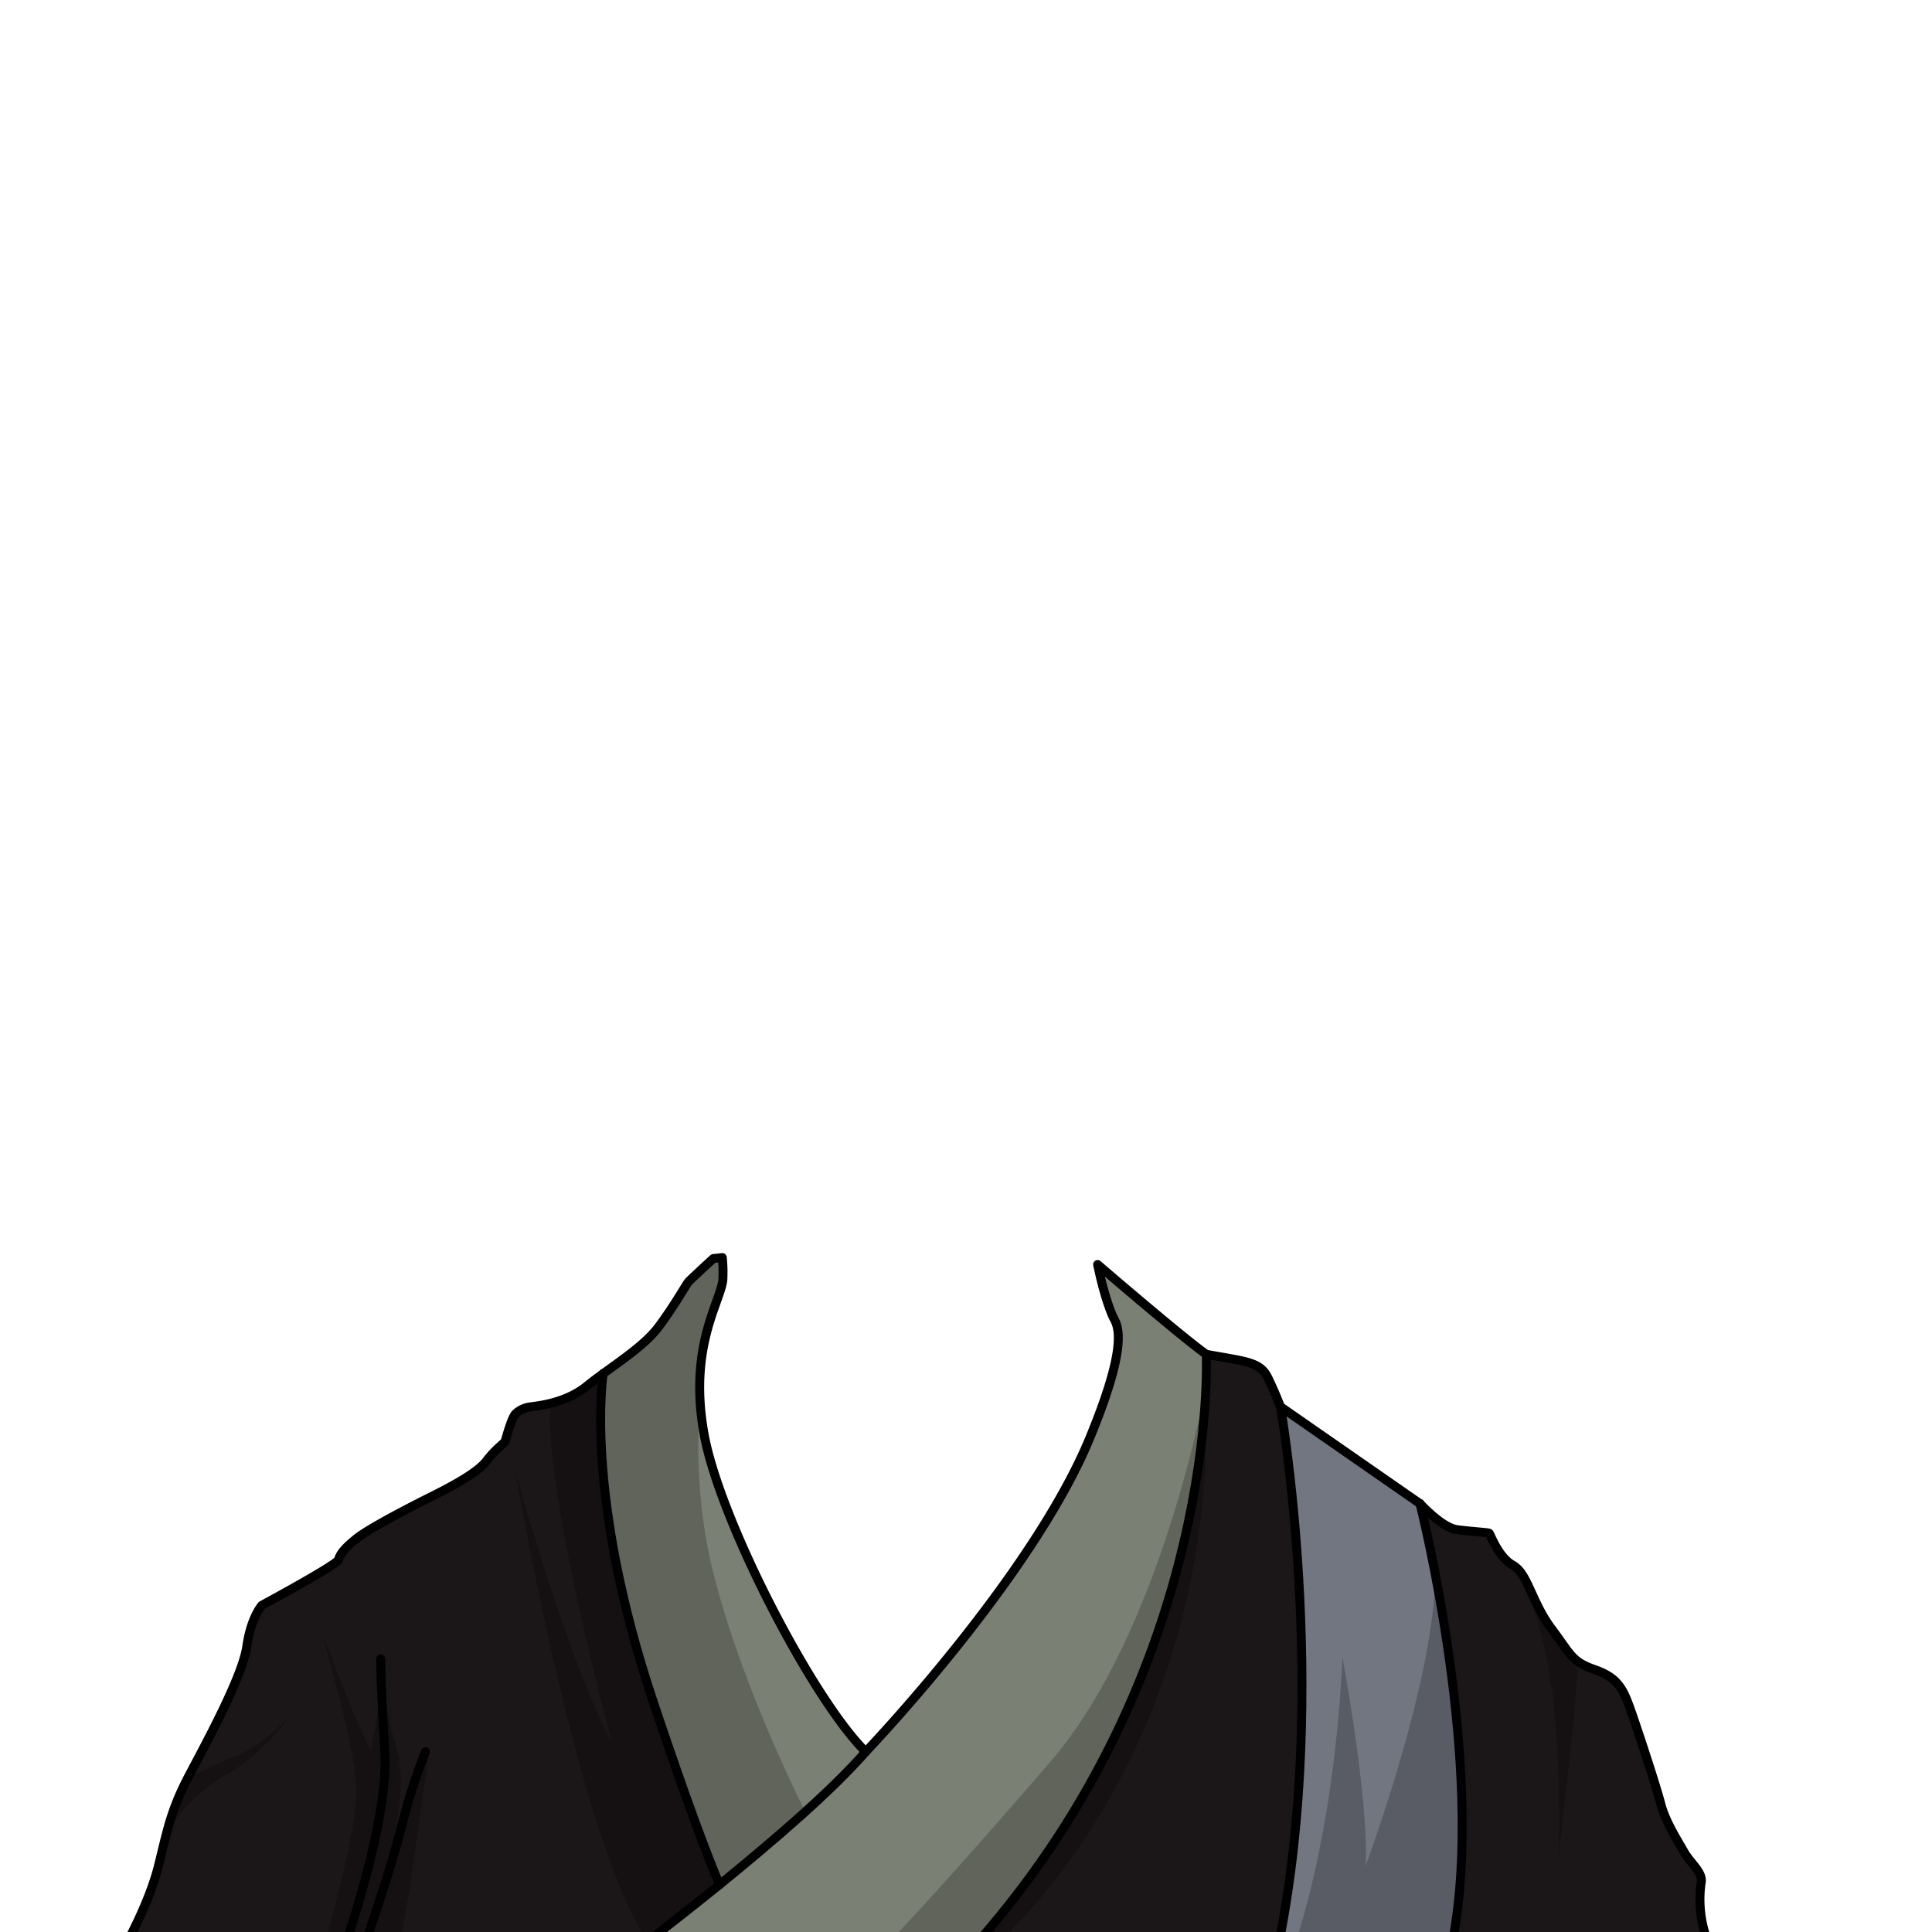 <svg xmlns="http://www.w3.org/2000/svg" viewBox="0 0 432 432">
  <defs>
    <style>.BUNTAI_TURTLE_OUTFIT_TURTLE_OUTFIT_45_cls-1{isolation:isolate;}.BUNTAI_TURTLE_OUTFIT_TURTLE_OUTFIT_45_cls-2{fill:#727680;}.BUNTAI_TURTLE_OUTFIT_TURTLE_OUTFIT_45_cls-3{fill:#7b8075;}.BUNTAI_TURTLE_OUTFIT_TURTLE_OUTFIT_45_cls-4{fill:#1b1617;}.BUNTAI_TURTLE_OUTFIT_TURTLE_OUTFIT_45_cls-5{fill:none;stroke:#000;stroke-linecap:round;stroke-linejoin:round;stroke-width:2px;}.BUNTAI_TURTLE_OUTFIT_TURTLE_OUTFIT_45_cls-6{opacity:0.22;mix-blend-mode:multiply;}</style>
  </defs>
  <g class="BUNTAI_TURTLE_OUTFIT_TURTLE_OUTFIT_45_cls-1">
    <g id="outfit">
      <path class="BUNTAI_TURTLE_OUTFIT_TURTLE_OUTFIT_45_cls-2" d="M317.52,336.21c.32,1.27,14.77,58.7,7.29,97.93H286c11.27-56.76.29-119.62.29-119.62l31.19,21.67Z" />
      <path class="BUNTAI_TURTLE_OUTFIT_TURTLE_OUTFIT_45_cls-3" d="M269.72,302.81c-5.68-4.11-24.27-20.07-24.27-20.07h0c1.27,6.17,2.88,10.76,3.72,12.24,1.51,2.68,2,8.54-5.48,26.56-12.93,31.34-50.09,70.15-50.09,70.15-11.77-11.53-32.66-51.74-36.15-71.05s3.49-29.19,4.19-34.34a33.61,33.61,0,0,0-.11-5.11l-2,.21s-5,4.61-5.59,5.25-3,5.12-6.64,10c-2.82,3.77-7.83,7.15-12.39,10.48,0,0-4.44,26.92,11.29,73.75,7.45,22.19,12,34.15,14.71,40.58-5.77,4.67-11.37,9.05-16.14,12.72h74C273.11,372.26,269.72,302.81,269.72,302.81Z" />
      <path class="BUNTAI_TURTLE_OUTFIT_TURTLE_OUTFIT_45_cls-4" d="M381.86,434.14A26.52,26.52,0,0,1,380.37,421c.53-2.35-2.36-4.28-3.84-7s-4.11-6.64-5.16-10.66-4.89-15.72-6.64-20.7-2.88-7.52-8.13-9.35-5.24-3.24-9.69-9.18-5.28-12.32-8.6-14.15-5.07-7-5.33-7.17-3.76-.35-7.16-.79-8-5.52-8.3-5.83c.32,1.27,14.77,58.7,7.29,97.93Z" />
      <path class="BUNTAI_TURTLE_OUTFIT_TURTLE_OUTFIT_45_cls-4" d="M283.52,308.05c-1.74-3.58-4.8-3.58-13.8-5.24,0,0,3.39,69.45-51,131.33H286c11.27-56.76.29-119.62.29-119.62S285.27,311.64,283.52,308.05Z" />
      <path class="BUNTAI_TURTLE_OUTFIT_TURTLE_OUTFIT_45_cls-4" d="M134.88,307.09c-1.29.93-2.53,1.86-3.69,2.8-5.24,4.25-12.23,4.48-13.1,4.72a5.72,5.72,0,0,0-2.86,1.51c-.87.93-2.15,5.65-2.27,6.06s-2.15,1.69-4.19,4.43-8.16,5.94-12.35,8-13.75,7-16.66,9.32-3.79,3.67-4.08,4.77-17.13,10.2-17.13,10.2-2.44,2.68-3.38,9.2-8.5,20.51-12.81,28.66-5,12.82-7,20.62-6.87,16.72-6.87,16.72H144.74c4.77-3.67,10.37-8.05,16.14-12.72-2.72-6.43-7.26-18.39-14.71-40.58C130.44,334,134.88,307.09,134.88,307.09Z" />
      <path class="BUNTAI_TURTLE_OUTFIT_TURTLE_OUTFIT_45_cls-5" d="M317.52,336.21c.29.31,5,5.41,8.3,5.83s6.9.62,7.16.79,2,5.33,5.33,7.17,4.14,8.21,8.6,14.15,4.45,7.34,9.69,9.18,6.38,4.36,8.13,9.35,5.59,16.68,6.64,20.7,3.67,8,5.16,10.66,4.37,4.64,3.84,7a26.52,26.52,0,0,0,1.49,13.11H28.5s4.89-8.91,6.87-16.72,2.68-12.46,7-20.62,11.88-22.13,12.81-28.66,3.38-9.2,3.38-9.2,16.84-9.09,17.13-10.2,1.16-2.44,4.08-4.77,12.46-7.23,16.66-9.32,10.31-5.3,12.35-8,4.07-4,4.19-4.43,1.4-5.13,2.27-6.06a5.72,5.72,0,0,1,2.86-1.51c.87-.24,7.86-.47,13.1-4.72,1.16-.94,2.4-1.87,3.69-2.8,4.56-3.33,9.57-6.71,12.39-10.48,3.61-4.84,6.06-9.32,6.64-10s5.59-5.25,5.59-5.25l2-.21a33.61,33.61,0,0,1,.11,5.11c-.7,5.15-7.69,15-4.19,34.34s24.38,59.52,36.15,71.05c0,0,37.16-38.81,50.09-70.15,7.43-18,7-23.88,5.48-26.56-.84-1.48-2.45-6.07-3.72-12.24h0s18.59,16,24.27,20.07c9,1.66,12.06,1.66,13.8,5.24s2.8,6.47,2.8,6.47l31.19,21.67" />
      <path class="BUNTAI_TURTLE_OUTFIT_TURTLE_OUTFIT_45_cls-5" d="M269.72,302.81s3.39,69.45-51,131.33" />
      <path class="BUNTAI_TURTLE_OUTFIT_TURTLE_OUTFIT_45_cls-5" d="M193.59,391.69C186,400.4,173,411.57,160.88,421.42c-5.77,4.67-11.37,9.05-16.14,12.72" />
      <path class="BUNTAI_TURTLE_OUTFIT_TURTLE_OUTFIT_45_cls-5" d="M134.88,307.09s-4.44,26.92,11.29,73.75c7.45,22.19,12,34.15,14.71,40.58" />
      <path class="BUNTAI_TURTLE_OUTFIT_TURTLE_OUTFIT_45_cls-5" d="M286.32,314.52s11,62.86-.29,119.62" />
      <path class="BUNTAI_TURTLE_OUTFIT_TURTLE_OUTFIT_45_cls-5" d="M317.51,336.19v0c.32,1.27,14.77,58.7,7.29,97.93" />
      <path class="BUNTAI_TURTLE_OUTFIT_TURTLE_OUTFIT_45_cls-5" d="M77.43,434.14s9.55-27.29,8.62-42.45-.93-20.75-.93-20.75" />
      <path class="BUNTAI_TURTLE_OUTFIT_TURTLE_OUTFIT_45_cls-5" d="M81.77,434.14s5.42-15.46,8-25.63a133.79,133.79,0,0,1,5.36-16.82" />
      <g class="BUNTAI_TURTLE_OUTFIT_TURTLE_OUTFIT_45_cls-6">
        <path d="M161.52,281.76s-1.73,10.53-3.05,15.36c0,0-5.55,26.17.51,52.38s21.09,55.6,21.09,55.6-23.94,21.76-35.33,29c-15.7-23.7-29.51-105.06-29.51-105.06s11.89,42.85,21.5,60.33c-16.25-62.22-13.63-75.15-13.63-75.15s8.21-5,14.5-9.17,12.14-10.07,13.8-14.6a11.8,11.8,0,0,1,5.06-6.27c.42-.38,3.75-3,3.75-3Z" />
        <path d="M85.17,373.66a81.43,81.43,0,0,0,3.28,16.27c2.66,8.36,0,18.88,0,18.88L96,391.69,91.47,423l-1.93,11.18H72.68s6.82-23.24,7-33-6.64-31-7.43-35.48c7.87,20.88,10.66,25.69,10.66,25.69S85.25,380.2,85.17,373.66Z" />
        <path d="M37.48,409s5.75-8.18,13.44-12.37S65.25,383.2,65.25,383.2,59.4,390,52.76,392.64a79.68,79.68,0,0,0-10.95,5.23S37.66,405.06,37.48,409Z" />
        <path d="M269.66,309.9s-9.8,55-34.67,83.88-36.05,40.36-36.05,40.36h24.47S272.93,391.69,269.66,309.9Z" />
        <path d="M289.7,434.14s8.62-23.59,10.48-63.66c6.53,37,5.13,46.83,5.13,46.83s15.61-41.71,15.61-65.71a304.87,304.87,0,0,1,6,63.06,150.87,150.87,0,0,1-1.84,19.48Z" />
        <path d="M342.13,357.67s3.49,7.8,5.24,22.94,1.16,34.14,1.16,34.14,2.33-19.55,3.27-29.58.93-13.15.93-13.15-7.92-11-8.86-12.38-1.74-2.45-1.74-2.45Z" />
      </g>
    </g>
  </g>
</svg>
